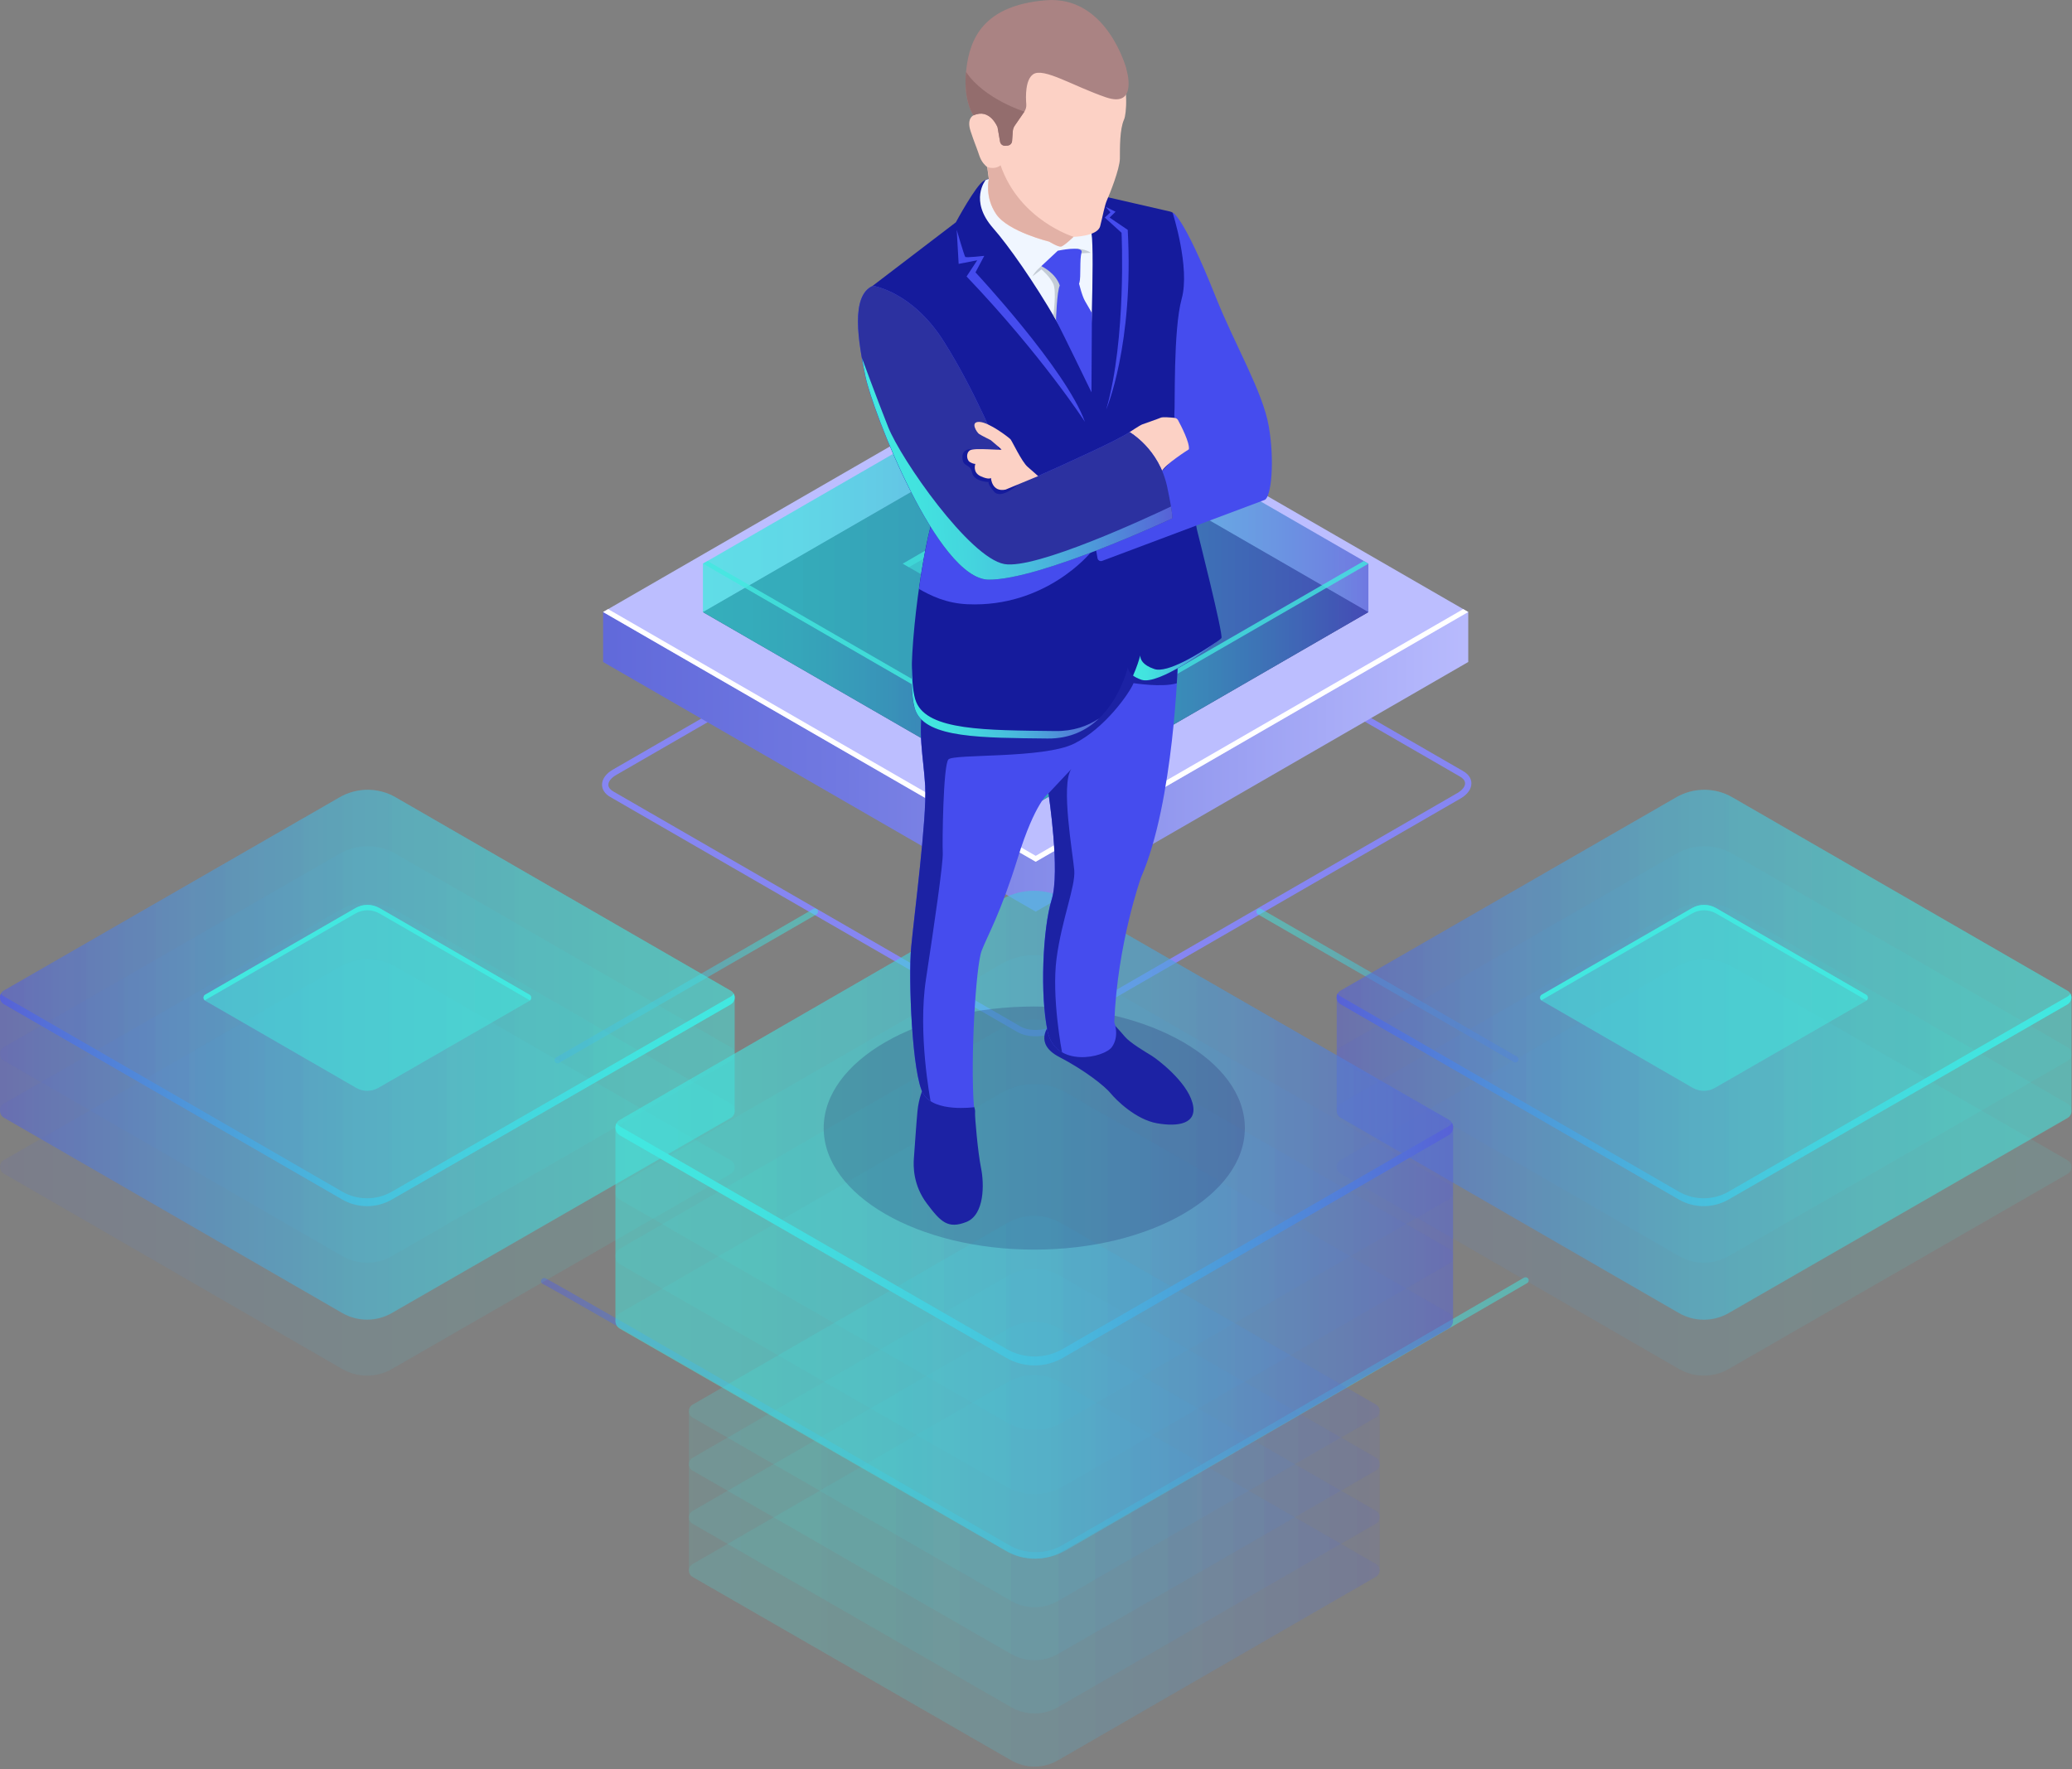 <svg width="288" height="246" viewBox="0 0 288 246" fill="none" xmlns="http://www.w3.org/2000/svg">
<rect x="0" y="0" width="288" height="246" fill="#808080" stroke="none"/>
<g style="mix-blend-mode:lighten">
<path d="M143.95 144.08C143.01 144.08 142.12 143.89 141.43 143.49L84.81 110.8C84.08 110.38 83.68 109.77 83.68 109.1C83.68 108.32 84.23 107.55 85.19 107L141.05 74.75C142.76 73.76 145.27 73.67 146.77 74.53L203.39 107.22C204.12 107.64 204.52 108.25 204.52 108.92C204.52 109.7 203.97 110.47 203.01 111.02L147.15 143.27C146.22 143.8 145.06 144.08 143.95 144.08ZM141.87 142.73C143.08 143.43 145.3 143.33 146.71 142.51L202.57 110.26C203.24 109.87 203.64 109.37 203.64 108.92C203.64 108.47 203.26 108.16 202.95 107.98L146.33 75.29C145.12 74.59 142.9 74.69 141.49 75.51L85.63 107.76C84.96 108.15 84.56 108.65 84.56 109.1C84.56 109.55 84.94 109.86 85.25 110.04L141.87 142.73Z" fill="#8686F2"/>
</g>
<path opacity="0.5" d="M77.5 147.84C77.35 147.84 77.2 147.76 77.12 147.62C77 147.41 77.07 147.14 77.28 147.02L113.05 126.37C113.26 126.25 113.53 126.32 113.65 126.53C113.77 126.74 113.7 127.01 113.49 127.13L77.72 147.78C77.65 147.82 77.58 147.84 77.5 147.84Z" fill="url(#paint0_linear_103_5536)"/>
<path opacity="0.5" d="M210.63 147.72C210.55 147.72 210.48 147.7 210.41 147.66L174.85 127.13C174.64 127.01 174.57 126.74 174.69 126.53C174.81 126.32 175.08 126.25 175.29 126.37L210.85 146.9C211.06 147.02 211.13 147.29 211.01 147.5C210.93 147.64 210.78 147.72 210.63 147.72Z" fill="url(#paint1_linear_103_5536)"/>
<path opacity="0.5" d="M143.96 216.69C142.52 216.69 141.08 216.32 139.79 215.57C125.21 207.12 76.67 179.05 75.5 178.54C75.27 178.47 75.15 178.24 75.22 178C75.29 177.77 75.55 177.64 75.78 177.71C76.54 177.93 139.59 214.45 140.23 214.81C142.53 216.14 145.39 216.14 147.7 214.81L211.83 177.64C212.04 177.52 212.31 177.59 212.43 177.8C212.55 178.01 212.48 178.28 212.27 178.4L148.14 215.57C146.85 216.32 145.41 216.69 143.96 216.69Z" fill="url(#paint2_linear_103_5536)"/>
<path d="M204.08 85.09V92.04L143.96 126.75L83.83 92.04V85.09H204.08Z" fill="url(#paint3_linear_103_5536)"/>
<path d="M143.96 119.81L83.83 85.09L143.95 50.38L204.08 85.09L143.96 119.81Z" fill="#BCBEFF"/>
<path d="M143.96 118.99L84.53 84.69L83.83 85.09L143.96 119.81L204.08 85.09L203.38 84.69L143.96 118.99Z" fill="white"/>
<path d="M143.96 111.8L97.71 85.1L143.96 58.4L190.2 85.1L143.96 111.8Z" fill="#0F054C"/>
<path opacity="0.5" d="M143.96 111.8L97.71 85.1L143.96 58.4L190.2 85.1L143.96 111.8Z" fill="url(#paint4_linear_103_5536)"/>
<path opacity="0.5" d="M143.96 51.67L190.2 78.37V85.1L143.96 58.4V51.67Z" fill="url(#paint5_linear_103_5536)"/>
<path opacity="0.5" d="M143.96 58.4L97.71 85.1V78.37L143.96 51.67V58.4Z" fill="url(#paint6_linear_103_5536)"/>
<path opacity="0.5" d="M143.96 105.07L97.71 78.37L143.96 51.67L190.2 78.37L143.96 105.07Z" fill="url(#paint7_linear_103_5536)"/>
<path opacity="0.5" d="M143.96 89.04L125.48 78.37L143.96 67.7L162.43 78.37L143.96 89.04Z" fill="#42E8E0"/>
<path opacity="0.5" d="M143.96 68.68L161.58 78.86L162.43 78.37L143.96 67.7L125.48 78.37L126.33 78.86L143.96 68.68Z" fill="#42E8E0"/>
<path opacity="0.5" d="M143.96 105.07V111.8L190.2 85.1V78.37L143.96 105.07Z" fill="url(#paint8_linear_103_5536)"/>
<path opacity="0.5" d="M97.71 78.37V85.1L143.96 111.8V105.07L97.71 78.37Z" fill="url(#paint9_linear_103_5536)"/>
<path opacity="0.8" d="M143.96 104.33L98.35 78L97.71 78.37L143.96 105.07L190.2 78.37L189.57 78L143.96 104.33Z" fill="#42E8E0"/>
<g opacity="0.11">
<path d="M55.01 134.42C52.59 133.02 49.61 133.02 47.19 134.42L0.55 161.28C-0.18 161.7 -0.18 162.76 0.55 163.19L47.57 190.34C49.71 191.57 52.34 191.57 54.47 190.34L101.57 163.22C102.3 162.8 102.3 161.74 101.57 161.31L55.01 134.43V134.42Z" fill="url(#paint10_linear_103_5536)"/>
</g>
<g opacity="0.11">
<path d="M55.01 126.56C52.59 125.16 49.61 125.16 47.19 126.56L0.55 153.42C-0.18 153.84 -0.18 154.9 0.55 155.33L47.57 182.48C49.71 183.71 52.34 183.71 54.47 182.48L101.57 155.36C102.3 154.94 102.3 153.88 101.57 153.45L55.01 126.57V126.56Z" fill="url(#paint11_linear_103_5536)"/>
</g>
<g opacity="0.11">
<path d="M55.01 118.71C52.59 117.31 49.61 117.31 47.19 118.71L0.55 145.57C-0.18 145.99 -0.18 147.05 0.55 147.48L47.57 174.63C49.71 175.86 52.34 175.86 54.47 174.63L101.57 147.51C102.3 147.09 102.3 146.03 101.57 145.6L55.01 118.72V118.71Z" fill="url(#paint12_linear_103_5536)"/>
</g>
<g opacity="0.11">
<path d="M55.01 110.85C52.59 109.45 49.61 109.45 47.19 110.85L0.55 137.71C-0.18 138.13 -0.18 139.19 0.55 139.62L47.57 166.77C49.71 168 52.34 168 54.47 166.77L101.57 139.65C102.3 139.23 102.3 138.17 101.57 137.74L55.01 110.86V110.85Z" fill="url(#paint13_linear_103_5536)"/>
</g>
<path opacity="0.5" d="M101.57 137.74L55.01 110.86C52.59 109.46 49.61 109.46 47.19 110.86L0.55 137.71C0.18 137.92 0 138.29 0 138.66V154.46C0 154.83 0.18 155.2 0.55 155.41L47.57 182.56C49.71 183.79 52.34 183.79 54.47 182.56L101.57 155.44C101.94 155.23 102.12 154.86 102.12 154.49V138.69C102.12 138.32 101.94 137.95 101.57 137.74Z" fill="url(#paint14_linear_103_5536)"/>
<g opacity="0.11">
<path d="M55.01 110.85C52.59 109.45 49.61 109.45 47.19 110.85L0.55 137.71C-0.18 138.13 -0.18 139.19 0.55 139.62L47.57 166.77C49.71 168 52.34 168 54.47 166.77L101.57 139.65C102.3 139.23 102.3 138.17 101.57 137.74L55.01 110.86V110.85Z" fill="url(#paint15_linear_103_5536)"/>
</g>
<g opacity="0.5">
<path d="M52.74 126.25C51.71 125.66 50.45 125.66 49.42 126.25L28.53 138.29C28.2 138.48 28.2 138.95 28.53 139.14L49.51 151.25C50.46 151.8 51.64 151.8 52.59 151.25L73.6 139.15C73.93 138.96 73.93 138.49 73.6 138.3L52.74 126.25Z" fill="#42E8E0"/>
</g>
<path d="M28.53 139.04L49.42 127C50.45 126.41 51.71 126.41 52.74 127L73.6 139.05C73.6 139.05 73.63 139.08 73.65 139.1C73.92 138.89 73.91 138.47 73.6 138.3L52.74 126.25C51.71 125.66 50.45 125.66 49.42 126.25L28.53 138.29C28.22 138.47 28.22 138.88 28.48 139.09C28.5 139.08 28.51 139.05 28.53 139.04Z" fill="#42E8E0"/>
<path d="M101.57 138.56L54.47 165.68C52.33 166.91 49.7 166.91 47.57 165.68L0.55 138.53C0.37 138.43 0.23 138.28 0.14 138.12C-0.14 138.62 -0 139.3 0.55 139.62L47.57 166.77C49.71 168 52.34 168 54.47 166.77L101.57 139.65C102.12 139.33 102.26 138.65 101.98 138.15C101.89 138.31 101.75 138.46 101.57 138.56Z" fill="url(#paint16_linear_103_5536)"/>
<g opacity="0.11">
<path d="M240.8 134.42C238.38 133.02 235.4 133.02 232.98 134.42L186.35 161.28C185.62 161.7 185.62 162.76 186.35 163.19L233.37 190.34C235.51 191.57 238.14 191.57 240.28 190.34L287.38 163.22C288.11 162.8 288.11 161.74 287.38 161.31L240.82 134.43L240.8 134.42Z" fill="url(#paint17_linear_103_5536)"/>
</g>
<g opacity="0.11">
<path d="M240.8 126.56C238.38 125.16 235.4 125.16 232.98 126.56L186.35 153.42C185.62 153.84 185.62 154.9 186.35 155.33L233.37 182.48C235.51 183.71 238.14 183.71 240.28 182.48L287.38 155.36C288.11 154.94 288.11 153.88 287.38 153.45L240.82 126.57L240.8 126.56Z" fill="url(#paint18_linear_103_5536)"/>
</g>
<g opacity="0.11">
<path d="M240.8 118.71C238.38 117.31 235.4 117.31 232.98 118.71L186.35 145.57C185.62 145.99 185.62 147.05 186.35 147.48L233.37 174.63C235.51 175.86 238.14 175.86 240.28 174.63L287.38 147.51C288.11 147.09 288.11 146.03 287.38 145.6L240.82 118.72L240.8 118.71Z" fill="url(#paint19_linear_103_5536)"/>
</g>
<g opacity="0.11">
<path d="M240.8 110.85C238.38 109.45 235.4 109.45 232.98 110.85L186.35 137.71C185.62 138.13 185.62 139.19 186.35 139.62L233.37 166.77C235.51 168 238.14 168 240.28 166.77L287.38 139.65C288.11 139.23 288.11 138.17 287.38 137.74L240.82 110.86L240.8 110.85Z" fill="url(#paint20_linear_103_5536)"/>
</g>
<path opacity="0.5" d="M287.36 137.74L240.8 110.86C238.38 109.46 235.4 109.46 232.98 110.86L186.35 137.72C185.98 137.93 185.8 138.3 185.8 138.67V154.47C185.8 154.84 185.98 155.21 186.35 155.42L233.37 182.57C235.51 183.8 238.14 183.8 240.28 182.57L287.38 155.45C287.75 155.24 287.93 154.87 287.93 154.5V138.7C287.93 138.33 287.75 137.96 287.38 137.75L287.36 137.74Z" fill="url(#paint21_linear_103_5536)"/>
<g opacity="0.11">
<path d="M240.8 110.85C238.38 109.45 235.4 109.45 232.98 110.85L186.35 137.71C185.62 138.13 185.62 139.19 186.35 139.62L233.37 166.77C235.51 168 238.14 168 240.28 166.77L287.38 139.65C288.11 139.23 288.11 138.17 287.38 137.74L240.82 110.86L240.8 110.85Z" fill="url(#paint22_linear_103_5536)"/>
</g>
<g opacity="0.5">
<path d="M238.52 126.25C237.49 125.66 236.23 125.66 235.2 126.25L214.31 138.29C213.98 138.48 213.98 138.95 214.31 139.14L235.29 151.25C236.24 151.8 237.42 151.8 238.37 151.25L259.38 139.15C259.71 138.96 259.71 138.49 259.38 138.3L238.52 126.25Z" fill="#42E8E0"/>
</g>
<path d="M214.31 139.04L235.2 127C236.23 126.41 237.49 126.41 238.52 127L259.38 139.05C259.38 139.05 259.41 139.08 259.43 139.1C259.7 138.89 259.69 138.47 259.38 138.3L238.52 126.25C237.49 125.66 236.23 125.66 235.2 126.25L214.31 138.29C214 138.47 214 138.88 214.26 139.09C214.28 139.08 214.29 139.05 214.31 139.04Z" fill="#42E8E0"/>
<path d="M287.36 138.56L240.26 165.68C238.12 166.91 235.49 166.91 233.35 165.68L186.33 138.53C186.15 138.43 186.01 138.28 185.92 138.12C185.64 138.62 185.78 139.3 186.33 139.62L233.35 166.77C235.49 168 238.12 168 240.26 166.77L287.36 139.65C287.91 139.33 288.05 138.65 287.77 138.15C287.68 138.31 287.54 138.46 287.36 138.56Z" fill="url(#paint23_linear_103_5536)"/>
<g opacity="0.11">
<path d="M140.05 192.18C142.33 190.87 145.13 190.86 147.41 192.18L191.25 217.44C191.94 217.84 191.94 218.83 191.25 219.23L147.04 244.75C145.03 245.91 142.56 245.91 140.55 244.75L96.27 219.25C95.58 218.85 95.58 217.86 96.27 217.46L140.05 192.18Z" fill="url(#paint24_linear_103_5536)"/>
</g>
<g opacity="0.11">
<path d="M140.05 184.79C142.33 183.48 145.13 183.47 147.41 184.79L191.25 210.05C191.94 210.45 191.94 211.44 191.25 211.84L147.04 237.36C145.03 238.52 142.56 238.52 140.55 237.36L96.27 211.86C95.58 211.46 95.58 210.47 96.27 210.07L140.05 184.79Z" fill="url(#paint25_linear_103_5536)"/>
</g>
<g opacity="0.11">
<path d="M140.05 177.4C142.33 176.09 145.13 176.08 147.41 177.4L191.25 202.66C191.94 203.06 191.94 204.05 191.25 204.45L147.04 229.97C145.03 231.13 142.56 231.13 140.55 229.97L96.27 204.47C95.58 204.07 95.58 203.08 96.27 202.68L140.05 177.4Z" fill="url(#paint26_linear_103_5536)"/>
</g>
<g opacity="0.11">
<path d="M140.05 170.02C142.33 168.71 145.13 168.7 147.41 170.02L191.25 195.28C191.94 195.68 191.94 196.67 191.25 197.07L147.04 222.59C145.03 223.75 142.56 223.75 140.55 222.59L96.27 197.09C95.58 196.69 95.58 195.7 96.27 195.3L140.05 170.02Z" fill="url(#paint27_linear_103_5536)"/>
</g>
<path opacity="0.11" d="M96.27 195.29L140.05 170.01C142.33 168.7 145.13 168.69 147.41 170.01L191.25 195.27C191.6 195.47 191.77 195.82 191.77 196.17V218.33C191.77 218.68 191.6 219.03 191.25 219.23L147.04 244.75C145.03 245.91 142.56 245.91 140.55 244.75L96.27 219.25C95.92 219.05 95.75 218.7 95.75 218.35V196.19C95.75 195.84 95.92 195.49 96.27 195.29Z" fill="url(#paint28_linear_103_5536)"/>
<g opacity="0.11">
<path d="M139.26 151.91C142.02 150.32 145.42 150.31 148.18 151.91L201.34 182.53C202.18 183.01 202.18 184.22 201.34 184.7L147.73 215.65C145.29 217.06 142.29 217.06 139.86 215.65L86.17 184.73C85.33 184.25 85.33 183.04 86.17 182.56L139.25 151.91H139.26Z" fill="url(#paint29_linear_103_5536)"/>
</g>
<g opacity="0.11">
<path d="M139.26 142.95C142.02 141.36 145.42 141.36 148.18 142.95L201.34 173.57C202.18 174.05 202.18 175.26 201.34 175.74L147.73 206.69C145.29 208.1 142.29 208.1 139.86 206.69L86.17 175.77C85.33 175.29 85.33 174.08 86.17 173.6L139.25 142.95H139.26Z" fill="url(#paint30_linear_103_5536)"/>
</g>
<g opacity="0.11">
<path d="M139.26 133.99C142.02 132.4 145.42 132.4 148.18 133.99L201.34 164.61C202.18 165.09 202.18 166.3 201.34 166.78L147.73 197.73C145.29 199.14 142.29 199.14 139.86 197.73L86.17 166.81C85.33 166.33 85.33 165.12 86.17 164.64L139.25 133.99H139.26Z" fill="url(#paint31_linear_103_5536)"/>
</g>
<g opacity="0.11">
<path d="M139.26 125.04C142.02 123.45 145.42 123.45 148.18 125.04L201.34 155.66C202.18 156.14 202.18 157.35 201.34 157.83L147.73 188.78C145.29 190.19 142.29 190.19 139.86 188.78L86.17 157.86C85.33 157.38 85.33 156.17 86.17 155.69L139.25 125.04H139.26Z" fill="url(#paint32_linear_103_5536)"/>
</g>
<path opacity="0.5" d="M86.18 155.69L139.26 125.04C142.02 123.45 145.42 123.45 148.18 125.04L201.34 155.66C201.76 155.9 201.97 156.32 201.97 156.75V183.62C201.97 184.04 201.76 184.47 201.34 184.71L147.73 215.66C145.29 217.07 142.29 217.07 139.86 215.66L86.17 184.74C85.75 184.5 85.54 184.08 85.54 183.65V156.78C85.54 156.36 85.75 155.93 86.17 155.69H86.18Z" fill="url(#paint33_linear_103_5536)"/>
<g opacity="0.11">
<path d="M139.26 125.04C142.02 123.45 145.42 123.45 148.18 125.04L201.34 155.66C202.18 156.14 202.18 157.35 201.34 157.83L147.73 188.78C145.29 190.19 142.29 190.19 139.86 188.78L86.17 157.86C85.33 157.38 85.33 156.17 86.17 155.69L139.25 125.04H139.26Z" fill="url(#paint34_linear_103_5536)"/>
</g>
<path d="M86.18 156.62L139.87 187.54C142.31 188.95 145.31 188.95 147.74 187.54L201.35 156.59C201.56 156.47 201.71 156.31 201.82 156.12C202.14 156.69 201.98 157.46 201.35 157.83L147.74 188.78C145.3 190.19 142.3 190.19 139.87 188.78L86.18 157.86C85.55 157.5 85.4 156.72 85.71 156.15C85.81 156.34 85.97 156.5 86.18 156.62Z" fill="url(#paint35_linear_103_5536)"/>
<path opacity="0.2" d="M143.76 173.74C159.925 173.74 173.03 166.174 173.03 156.84C173.03 147.506 159.925 139.94 143.76 139.94C127.594 139.94 114.49 147.506 114.49 156.84C114.49 166.174 127.594 173.74 143.76 173.74Z" fill="#180D5B"/>
<path d="M154.9 142.51C154.9 142.51 155.61 143.25 156.35 144.13C157.09 145 159.16 146.22 160.04 146.76C160.91 147.3 164.91 150.33 165.74 153.31C166.58 156.29 163.72 156.69 160.8 156.17C157.88 155.65 155.15 152.96 154.36 151.99C153.57 151.02 150.8 148.81 147.22 146.95C143.64 145.09 145.8 142.6 145.8 142.6L154.9 142.51Z" fill="#1C22A4"/>
<path d="M128.29 151.37C128.29 151.37 127.7 152.71 127.53 154.44C127.36 156.16 127.12 159.9 127.03 161C126.94 162.1 126.9 164.77 128.83 167.33C130.75 169.89 131.75 170.9 134.31 169.9C136.87 168.89 136.81 164.6 136.36 162.39C135.91 160.18 135.49 155.24 135.53 154.72C135.58 154.2 135.38 153.87 135.38 153.87L128.29 151.38V151.37Z" fill="#1C22A4"/>
<path d="M163.73 91.85C163.73 91.85 163.19 111.54 158.6 121.99C158.6 121.99 155.31 131.2 154.88 142.14C154.88 142.14 155.64 144.03 154.56 145.56C153.48 147.09 146.75 148.5 145.63 143.46C144.51 138.42 144.94 129 146.17 125.07C147.39 121.14 145.73 110.31 145.73 110.31C145.73 110.31 143.89 111.49 141.47 119.27C139.06 127.05 137.28 130.02 136.45 132.17C135.62 134.32 134.86 147.5 135.38 153.94C135.38 153.94 129.92 154.71 128.35 152.11C126.77 149.5 126.25 136.01 126.65 131.71C127.05 127.41 128.85 113.63 128.6 109.37C128.35 105.11 127.46 101.64 128.44 97.39C129.42 93.13 158.2 83.67 158.2 83.67L163.72 91.86L163.73 91.85Z" fill="#454CEE"/>
<path d="M128.61 109.37C128.36 105.11 127.47 101.64 128.45 97.39C128.82 95.79 133.11 93.45 138.33 91.16C147.14 90.36 158.31 89.42 159.08 89.54C159.78 89.65 161.6 90.34 163.11 90.94L163.72 91.85C163.72 91.85 163.69 93.05 163.57 95C161.52 95.61 157.56 94.98 157.56 94.98C157 96.36 153.57 101.27 149.3 103.39C145.03 105.51 132.54 104.78 131.82 105.59C131.1 106.4 130.96 117.18 131.04 118.55C131.12 119.92 129.86 128.55 128.7 136.18C127.56 143.69 129.3 152.81 129.35 153.1C128.95 152.84 128.6 152.52 128.35 152.11C126.77 149.5 126.25 136.01 126.65 131.71C127.05 127.41 128.85 113.63 128.6 109.37H128.61Z" fill="#1C22A4"/>
<path d="M154.09 27.45C154.09 27.45 160.48 28.91 162.63 29.41C162.99 29.49 163.27 29.74 163.41 30.08C164.03 31.65 165.59 36.53 164.41 43.65C162.97 52.4 163.43 58.3 163.43 58.3L166.38 73.68C166.38 73.68 170.09 88.32 169.77 88.72C169.45 89.12 161.22 95.38 158.65 94.5C156.08 93.62 156.92 92.16 156.92 92.16C156.92 92.16 154.84 102.77 145.61 102.67C136.39 102.57 128.85 102.6 127.28 98.87C125.71 95.14 127.71 79.47 129.33 73.26C130.96 67.05 134.82 54.68 134.82 54.68L121.31 39.73L132.86 30.91C132.86 30.91 135.62 25.78 136.75 25.13C137.88 24.48 138.48 25.03 138.48 25.03L154.08 27.44L154.09 27.45Z" fill="#151B9C"/>
<path d="M158.49 91.13C158.49 91.66 158.79 92.46 160.45 93.02C162.24 93.63 166.63 90.97 169.51 88.96C168.07 90.15 161 95.31 158.65 94.51C158.14 94.33 157.77 94.14 157.49 93.93C158.02 92.75 158.33 91.73 158.49 91.13Z" fill="url(#paint36_linear_103_5536)"/>
<path d="M127.36 97.63C129.01 101.57 136.97 101.53 146.7 101.64C149.18 101.67 151.16 100.96 152.75 99.9C151.07 101.51 148.76 102.71 145.62 102.68C136.4 102.58 128.86 102.61 127.29 98.88C126.78 97.66 126.65 95.14 126.76 92.1C126.74 94.57 126.91 96.57 127.36 97.64V97.63Z" fill="url(#paint37_linear_103_5536)"/>
<path d="M137.01 25.02C137.01 25.02 134.65 27.87 138.05 31.73C140.14 34.1 143.73 39.21 146.8 44.52C148.71 47.84 150.48 49.6 151.48 52.45C151.48 52.45 151.62 49.06 151.75 43.84C151.88 38.91 151.94 33.78 151.72 32.49C151.27 29.83 139.62 23.73 137.01 25.02Z" fill="#F0F6FF"/>
<path d="M145.83 33.6C145.83 33.6 147.04 34.35 147.46 34.29C147.88 34.23 149.21 32.93 149.21 32.93C149.21 32.93 152.56 32.87 152.92 31.44C153.29 30.01 153.53 28.56 153.87 27.81C154.21 27.06 155.65 23.49 155.66 22.03C155.67 20.58 155.62 17.98 156.24 16.61C156.87 15.24 157.71 1.49 144.44 1.88C131.17 2.27 135.29 16.05 135.29 16.05C135.29 16.05 134.32 16.46 134.91 18.24C135.5 20.01 135.63 20.2 135.93 21.08C136.23 21.96 136.38 22.52 137.22 23.24L137.44 24.87C137.44 24.87 136.81 27.37 138.46 29.79C140.11 32.21 145.82 33.6 145.82 33.6H145.83Z" fill="#FCD1C5"/>
<path d="M162.99 29.57C162.99 29.57 164.4 29.78 169 41.33C171.56 47.77 175.52 54.45 176.35 59.24C177.19 64.03 176.72 69.15 175.77 69.51C174.86 69.86 158.36 76.03 153.2 77.98C152.91 78.09 152.6 77.91 152.55 77.61L151.13 69.64L161.37 65.69C161.37 65.69 163.32 63.31 165.15 62.41C165.15 62.41 163.1 58.63 163.23 57.6C163.36 56.57 163.05 45.88 164.25 41.54C165.45 37.19 162.99 29.58 162.99 29.58V29.57Z" fill="#454CEE"/>
<path d="M157 60.09C157 60.09 158.41 59.14 158.76 59.01C159.11 58.88 160.99 58.23 161.35 58.07C161.62 57.95 162.72 58.04 163.27 58.1C163.47 58.12 163.64 58.24 163.74 58.41C164.18 59.22 165.39 61.57 165.25 62.47C165.25 62.47 161.84 64.62 161.46 65.58L160.92 65.7C160.92 65.7 158.64 60.8 157 60.1V60.09Z" fill="#FCD1C5"/>
<path d="M129.34 73.27C129.73 71.78 130.25 69.93 130.82 67.98L151.55 76.87C151.55 76.87 145.34 84.5 134.47 84.01C131.5 83.88 129.33 82.8 127.73 81.88C128.21 78.49 128.79 75.35 129.34 73.27Z" fill="#454CEE"/>
<path d="M121.32 39.74C121.32 39.74 126.79 40.49 131.2 47.49C135.62 54.49 138.84 62.59 138.84 62.59L138.99 63.5C139.39 65.88 141.92 67.25 144.13 66.26C148.79 64.18 155.7 61.03 156.99 60.08C156.99 60.08 161.12 62.36 162.25 67.76C163.15 72.06 162.92 72.08 162.92 72.08C162.92 72.08 144.51 80.67 137.4 80.59C130.29 80.51 121.27 57.13 120.28 52.3C119.29 47.47 118.19 41.1 121.32 39.74Z" fill="#454CEE"/>
<path d="M121.32 39.74C121.32 39.74 126.79 40.49 131.2 47.49C135.62 54.49 138.84 62.59 138.84 62.59L138.99 63.5C139.39 65.88 141.92 67.25 144.13 66.26C148.79 64.18 155.7 61.03 156.99 60.08C156.99 60.08 161.12 62.36 162.25 67.76C163.15 72.06 162.92 72.08 162.92 72.08C162.92 72.08 144.51 80.67 137.4 80.59C130.29 80.51 121.27 57.13 120.28 52.3C119.29 47.47 118.19 41.1 121.32 39.74Z" fill="#2C31A0"/>
<path d="M141.49 67.36C141.49 67.36 139.17 69.53 138.16 68.34C137.15 67.15 137.45 67.02 137.45 67.02C137.45 67.02 135.36 67 135.11 65.69C134.86 64.38 133.83 65.07 133.77 63.61C133.71 62.15 135.46 62.45 135.46 62.45L141.5 67.35L141.49 67.36Z" fill="#151B9C"/>
<path d="M144.3 66.2C144.3 66.2 143.66 65.61 142.84 64.91C142.02 64.21 140.68 61.33 140.46 61.08C140.24 60.83 137.46 58.69 136.12 58.66C134.78 58.62 135.78 60.12 136.08 60.33C136.38 60.54 137.7 61.19 137.7 61.19C137.7 61.19 139.05 62.32 139.2 62.49C139.35 62.66 135.46 62.22 134.84 62.6C134.22 62.98 134.37 63.97 134.8 64.24C135.24 64.51 135.57 64.5 135.57 64.5C135.57 64.5 135.13 65.67 136.3 66.21C137.47 66.75 137.74 66.45 137.74 66.45C137.74 66.45 137.84 68.47 139.77 68.07L144.31 66.19L144.3 66.2Z" fill="#FCD1C5"/>
<path d="M156.55 9.58C156.55 9.58 158.28 15.09 153.72 13.53C149.16 11.97 145.04 9.34 143.6 10.33C142.51 11.09 142.56 13.43 142.65 14.5C142.68 14.86 142.58 15.23 142.38 15.53L141.03 17.49C140.88 17.71 140.79 17.97 140.77 18.24L140.67 19.61C140.65 19.95 140.37 20.23 140.03 20.25L139.72 20.27C139.37 20.29 139.07 20.05 139.01 19.7L138.66 17.69C138.66 17.69 137.59 14.99 135.32 16.05C135.32 16.05 133.8 14.01 134.31 9.65C134.81 5.29 136.77 0.76 145.32 0.04C153.87 -0.69 156.57 9.59 156.57 9.59L156.55 9.58Z" fill="#AA8383"/>
<path d="M143.48 38.45L144.76 37.46C144.76 37.46 145.94 38.44 146.41 39.49C146.87 40.53 146.41 43.85 146.41 43.85L146.8 44.52L147.28 43.64L147.69 39.72C147.69 39.72 147.25 36.82 147.21 36.75C147.17 36.68 144.74 37.01 144.74 37.01C144.74 37.01 143.9 37.65 143.49 38.46L143.48 38.45Z" fill="#C4CCD6"/>
<path d="M149.63 34.55C149.63 34.55 151 34.64 151.61 35.15C151.61 35.15 150.18 35.22 149.95 35.25C149.72 35.28 149.63 34.55 149.63 34.55Z" fill="#C4CCD6"/>
<path d="M147.03 34.86L144.74 37C144.74 37 146.75 37.93 147.32 39.73C147.32 39.73 149.82 40.2 150.04 39.29C150.27 38.39 150.04 36.11 150.33 35.1C150.63 34.09 147.03 34.86 147.03 34.86Z" fill="#454CEE"/>
<path d="M149.94 39.24C149.94 39.24 150.37 41.12 150.83 41.89C151.3 42.67 151.77 43.53 151.77 43.53L151.71 54.54C151.71 54.54 147.66 46.19 146.78 44.5C146.78 44.5 146.91 40.48 147.3 39.72C147.68 38.96 149.93 39.23 149.93 39.23L149.94 39.24Z" fill="#454CEE"/>
<path d="M139.07 22.97C141.73 30.65 149.22 32.92 149.22 32.92C149.22 32.92 147.88 34.22 147.47 34.28C147.05 34.34 145.84 33.59 145.84 33.59C145.84 33.59 140.13 32.2 138.48 29.78C136.83 27.36 137.46 24.86 137.46 24.86L137.24 23.23C138.43 23.62 139.08 22.97 139.08 22.97H139.07Z" fill="#E2B1A6"/>
<path d="M132.98 31.96C132.98 31.96 134.03 35.58 134.17 35.72C134.31 35.86 136.81 35.57 136.81 35.57L135.59 37.87C135.59 37.87 148.19 51.38 150.8 58.65C150.8 58.65 144.84 49.44 134.35 38.44L135.83 36.19L133.25 36.69L132.98 31.96Z" fill="#454CEE"/>
<path d="M153.68 28.76L154.35 29.52L153.56 30.25L155.89 32.36C155.89 32.36 156.6 47.14 153.76 56.93C153.76 56.93 157.62 47.95 156.75 31.96L154.23 30.25L155.06 29.44L153.69 28.76H153.68Z" fill="#454CEE"/>
<path d="M145.74 110.33C145.74 110.33 145.71 110.35 145.65 110.4L148.91 106.93C147.4 109.05 149.14 118.78 149.32 121.01C149.5 123.24 147.58 127.84 146.86 133.23C146.14 138.61 147.61 146.29 147.62 146.32C146.69 145.78 145.94 144.88 145.64 143.48C144.53 138.45 144.95 129.02 146.18 125.09C147.4 121.16 145.74 110.33 145.74 110.33Z" fill="#1C22A4"/>
<path d="M137.41 80.59C130.3 80.51 121.28 57.13 120.29 52.3C120.12 51.49 119.96 50.64 119.81 49.78C119.84 49.85 121.68 54.9 123.45 59.37C125.24 63.88 134.74 77.53 139.59 78.42C143.97 79.22 159.72 71.87 162.77 70.42C163.05 72.06 162.93 72.08 162.93 72.08C162.93 72.08 144.52 80.67 137.41 80.59Z" fill="url(#paint38_linear_103_5536)"/>
<path d="M139.71 20.26C139.36 20.28 139.06 20.04 139 19.69L138.65 17.68C138.65 17.68 137.58 14.98 135.31 16.04C135.31 16.04 133.88 14.1 134.27 9.99C136.79 13.78 142.39 15.52 142.39 15.52L141.04 17.48C140.89 17.7 140.8 17.96 140.78 18.23L140.68 19.6C140.66 19.94 140.38 20.22 140.04 20.24L139.73 20.26H139.71Z" fill="#936D6D"/>
<defs>
<linearGradient id="paint0_linear_103_5536" x1="77.06" y1="137.08" x2="113.7" y2="137.08" gradientUnits="userSpaceOnUse">
<stop stop-color="#5761D7"/>
<stop offset="0.07" stop-color="#5471D8"/>
<stop offset="0.28" stop-color="#4D9BDA"/>
<stop offset="0.48" stop-color="#48BDDD"/>
<stop offset="0.67" stop-color="#44D4DE"/>
<stop offset="0.85" stop-color="#42E3DF"/>
<stop offset="1" stop-color="#42E8E0"/>
</linearGradient>
<linearGradient id="paint1_linear_103_5536" x1="174.63" y1="137.02" x2="211.07" y2="137.02" gradientUnits="userSpaceOnUse">
<stop stop-color="#42E8E0"/>
<stop offset="0.15" stop-color="#42E3DF"/>
<stop offset="0.33" stop-color="#44D4DE"/>
<stop offset="0.52" stop-color="#48BDDD"/>
<stop offset="0.72" stop-color="#4D9BDA"/>
<stop offset="0.93" stop-color="#5471D8"/>
<stop offset="1" stop-color="#5761D7"/>
</linearGradient>
<linearGradient id="paint2_linear_103_5536" x1="75.2" y1="197.14" x2="212.48" y2="197.14" gradientUnits="userSpaceOnUse">
<stop stop-color="#5761D7"/>
<stop offset="0.07" stop-color="#5471D8"/>
<stop offset="0.28" stop-color="#4D9BDA"/>
<stop offset="0.48" stop-color="#48BDDD"/>
<stop offset="0.67" stop-color="#44D4DE"/>
<stop offset="0.85" stop-color="#42E3DF"/>
<stop offset="1" stop-color="#42E8E0"/>
</linearGradient>
<linearGradient id="paint3_linear_103_5536" x1="54.1" y1="105.92" x2="208.2" y2="105.92" gradientUnits="userSpaceOnUse">
<stop stop-color="#5761D7"/>
<stop offset="0.16" stop-color="#5E67D9"/>
<stop offset="0.41" stop-color="#7179E1"/>
<stop offset="0.69" stop-color="#9197EE"/>
<stop offset="1" stop-color="#BCBEFF"/>
</linearGradient>
<linearGradient id="paint4_linear_103_5536" x1="97.71" y1="85.1" x2="190.2" y2="85.1" gradientUnits="userSpaceOnUse">
<stop stop-color="#42E8E0"/>
<stop offset="0.15" stop-color="#42E3DF"/>
<stop offset="0.33" stop-color="#44D4DE"/>
<stop offset="0.52" stop-color="#48BDDD"/>
<stop offset="0.72" stop-color="#4D9BDA"/>
<stop offset="0.93" stop-color="#5471D8"/>
<stop offset="1" stop-color="#5761D7"/>
</linearGradient>
<linearGradient id="paint5_linear_103_5536" x1="143.96" y1="68.38" x2="190.2" y2="68.38" gradientUnits="userSpaceOnUse">
<stop stop-color="#42E8E0"/>
<stop offset="0.15" stop-color="#42E3DF"/>
<stop offset="0.33" stop-color="#44D4DE"/>
<stop offset="0.52" stop-color="#48BDDD"/>
<stop offset="0.72" stop-color="#4D9BDA"/>
<stop offset="0.93" stop-color="#5471D8"/>
<stop offset="1" stop-color="#5761D7"/>
</linearGradient>
<linearGradient id="paint6_linear_103_5536" x1="97.71" y1="68.38" x2="143.96" y2="68.38" gradientUnits="userSpaceOnUse">
<stop stop-color="#42E8E0"/>
<stop offset="0.15" stop-color="#42E3DF"/>
<stop offset="0.33" stop-color="#44D4DE"/>
<stop offset="0.52" stop-color="#48BDDD"/>
<stop offset="0.72" stop-color="#4D9BDA"/>
<stop offset="0.93" stop-color="#5471D8"/>
<stop offset="1" stop-color="#5761D7"/>
</linearGradient>
<linearGradient id="paint7_linear_103_5536" x1="97.71" y1="78.37" x2="190.2" y2="78.37" gradientUnits="userSpaceOnUse">
<stop stop-color="#42E8E0"/>
<stop offset="0.15" stop-color="#42E3DF"/>
<stop offset="0.33" stop-color="#44D4DE"/>
<stop offset="0.52" stop-color="#48BDDD"/>
<stop offset="0.72" stop-color="#4D9BDA"/>
<stop offset="0.93" stop-color="#5471D8"/>
<stop offset="1" stop-color="#5761D7"/>
</linearGradient>
<linearGradient id="paint8_linear_103_5536" x1="143.96" y1="95.08" x2="190.2" y2="95.08" gradientUnits="userSpaceOnUse">
<stop stop-color="#42E8E0"/>
<stop offset="0.15" stop-color="#42E3DF"/>
<stop offset="0.33" stop-color="#44D4DE"/>
<stop offset="0.52" stop-color="#48BDDD"/>
<stop offset="0.72" stop-color="#4D9BDA"/>
<stop offset="0.93" stop-color="#5471D8"/>
<stop offset="1" stop-color="#5761D7"/>
</linearGradient>
<linearGradient id="paint9_linear_103_5536" x1="97.71" y1="95.08" x2="143.96" y2="95.08" gradientUnits="userSpaceOnUse">
<stop stop-color="#42E8E0"/>
<stop offset="0.15" stop-color="#42E3DF"/>
<stop offset="0.33" stop-color="#44D4DE"/>
<stop offset="0.52" stop-color="#48BDDD"/>
<stop offset="0.72" stop-color="#4D9BDA"/>
<stop offset="0.93" stop-color="#5471D8"/>
<stop offset="1" stop-color="#5761D7"/>
</linearGradient>
<linearGradient id="paint10_linear_103_5536" x1="-5.85937e-05" y1="162.32" x2="102.13" y2="162.32" gradientUnits="userSpaceOnUse">
<stop stop-color="#5761D7"/>
<stop offset="0.07" stop-color="#5471D8"/>
<stop offset="0.28" stop-color="#4D9BDA"/>
<stop offset="0.48" stop-color="#48BDDD"/>
<stop offset="0.67" stop-color="#44D4DE"/>
<stop offset="0.85" stop-color="#42E3DF"/>
<stop offset="1" stop-color="#42E8E0"/>
</linearGradient>
<linearGradient id="paint11_linear_103_5536" x1="-5.85937e-05" y1="154.46" x2="102.13" y2="154.46" gradientUnits="userSpaceOnUse">
<stop stop-color="#5761D7"/>
<stop offset="0.07" stop-color="#5471D8"/>
<stop offset="0.28" stop-color="#4D9BDA"/>
<stop offset="0.48" stop-color="#48BDDD"/>
<stop offset="0.67" stop-color="#44D4DE"/>
<stop offset="0.85" stop-color="#42E3DF"/>
<stop offset="1" stop-color="#42E8E0"/>
</linearGradient>
<linearGradient id="paint12_linear_103_5536" x1="-5.85937e-05" y1="146.6" x2="102.13" y2="146.6" gradientUnits="userSpaceOnUse">
<stop stop-color="#5761D7"/>
<stop offset="0.07" stop-color="#5471D8"/>
<stop offset="0.28" stop-color="#4D9BDA"/>
<stop offset="0.48" stop-color="#48BDDD"/>
<stop offset="0.67" stop-color="#44D4DE"/>
<stop offset="0.85" stop-color="#42E3DF"/>
<stop offset="1" stop-color="#42E8E0"/>
</linearGradient>
<linearGradient id="paint13_linear_103_5536" x1="-5.85937e-05" y1="138.75" x2="102.13" y2="138.75" gradientUnits="userSpaceOnUse">
<stop stop-color="#5761D7"/>
<stop offset="0.07" stop-color="#5471D8"/>
<stop offset="0.28" stop-color="#4D9BDA"/>
<stop offset="0.48" stop-color="#48BDDD"/>
<stop offset="0.67" stop-color="#44D4DE"/>
<stop offset="0.85" stop-color="#42E3DF"/>
<stop offset="1" stop-color="#42E8E0"/>
</linearGradient>
<linearGradient id="paint14_linear_103_5536" x1="0" y1="146.64" x2="102.13" y2="146.64" gradientUnits="userSpaceOnUse">
<stop stop-color="#5761D7"/>
<stop offset="0.07" stop-color="#5471D8"/>
<stop offset="0.28" stop-color="#4D9BDA"/>
<stop offset="0.48" stop-color="#48BDDD"/>
<stop offset="0.67" stop-color="#44D4DE"/>
<stop offset="0.85" stop-color="#42E3DF"/>
<stop offset="1" stop-color="#42E8E0"/>
</linearGradient>
<linearGradient id="paint15_linear_103_5536" x1="-5.85937e-05" y1="138.75" x2="102.13" y2="138.75" gradientUnits="userSpaceOnUse">
<stop stop-color="#5761D7"/>
<stop offset="0.07" stop-color="#5471D8"/>
<stop offset="0.28" stop-color="#4D9BDA"/>
<stop offset="0.48" stop-color="#48BDDD"/>
<stop offset="0.67" stop-color="#44D4DE"/>
<stop offset="0.85" stop-color="#42E3DF"/>
<stop offset="1" stop-color="#42E8E0"/>
</linearGradient>
<linearGradient id="paint16_linear_103_5536" x1="-0" y1="152.91" x2="102.12" y2="152.91" gradientUnits="userSpaceOnUse">
<stop stop-color="#5761D7"/>
<stop offset="0.07" stop-color="#5471D8"/>
<stop offset="0.28" stop-color="#4D9BDA"/>
<stop offset="0.48" stop-color="#48BDDD"/>
<stop offset="0.67" stop-color="#44D4DE"/>
<stop offset="0.85" stop-color="#42E3DF"/>
<stop offset="1" stop-color="#42E8E0"/>
</linearGradient>
<linearGradient id="paint17_linear_103_5536" x1="185.79" y1="162.32" x2="287.91" y2="162.32" gradientUnits="userSpaceOnUse">
<stop stop-color="#5761D7"/>
<stop offset="0.07" stop-color="#5471D8"/>
<stop offset="0.28" stop-color="#4D9BDA"/>
<stop offset="0.48" stop-color="#48BDDD"/>
<stop offset="0.67" stop-color="#44D4DE"/>
<stop offset="0.85" stop-color="#42E3DF"/>
<stop offset="1" stop-color="#42E8E0"/>
</linearGradient>
<linearGradient id="paint18_linear_103_5536" x1="185.79" y1="154.46" x2="287.91" y2="154.46" gradientUnits="userSpaceOnUse">
<stop stop-color="#5761D7"/>
<stop offset="0.07" stop-color="#5471D8"/>
<stop offset="0.28" stop-color="#4D9BDA"/>
<stop offset="0.48" stop-color="#48BDDD"/>
<stop offset="0.67" stop-color="#44D4DE"/>
<stop offset="0.85" stop-color="#42E3DF"/>
<stop offset="1" stop-color="#42E8E0"/>
</linearGradient>
<linearGradient id="paint19_linear_103_5536" x1="185.79" y1="146.6" x2="287.91" y2="146.6" gradientUnits="userSpaceOnUse">
<stop stop-color="#5761D7"/>
<stop offset="0.07" stop-color="#5471D8"/>
<stop offset="0.28" stop-color="#4D9BDA"/>
<stop offset="0.48" stop-color="#48BDDD"/>
<stop offset="0.67" stop-color="#44D4DE"/>
<stop offset="0.85" stop-color="#42E3DF"/>
<stop offset="1" stop-color="#42E8E0"/>
</linearGradient>
<linearGradient id="paint20_linear_103_5536" x1="185.79" y1="138.75" x2="287.91" y2="138.75" gradientUnits="userSpaceOnUse">
<stop stop-color="#5761D7"/>
<stop offset="0.07" stop-color="#5471D8"/>
<stop offset="0.28" stop-color="#4D9BDA"/>
<stop offset="0.48" stop-color="#48BDDD"/>
<stop offset="0.67" stop-color="#44D4DE"/>
<stop offset="0.85" stop-color="#42E3DF"/>
<stop offset="1" stop-color="#42E8E0"/>
</linearGradient>
<linearGradient id="paint21_linear_103_5536" x1="185.79" y1="146.64" x2="287.91" y2="146.64" gradientUnits="userSpaceOnUse">
<stop stop-color="#5761D7"/>
<stop offset="0.07" stop-color="#5471D8"/>
<stop offset="0.28" stop-color="#4D9BDA"/>
<stop offset="0.48" stop-color="#48BDDD"/>
<stop offset="0.67" stop-color="#44D4DE"/>
<stop offset="0.85" stop-color="#42E3DF"/>
<stop offset="1" stop-color="#42E8E0"/>
</linearGradient>
<linearGradient id="paint22_linear_103_5536" x1="185.79" y1="138.75" x2="287.91" y2="138.75" gradientUnits="userSpaceOnUse">
<stop stop-color="#5761D7"/>
<stop offset="0.07" stop-color="#5471D8"/>
<stop offset="0.28" stop-color="#4D9BDA"/>
<stop offset="0.48" stop-color="#48BDDD"/>
<stop offset="0.67" stop-color="#44D4DE"/>
<stop offset="0.85" stop-color="#42E3DF"/>
<stop offset="1" stop-color="#42E8E0"/>
</linearGradient>
<linearGradient id="paint23_linear_103_5536" x1="185.79" y1="152.91" x2="287.91" y2="152.91" gradientUnits="userSpaceOnUse">
<stop stop-color="#5761D7"/>
<stop offset="0.07" stop-color="#5471D8"/>
<stop offset="0.28" stop-color="#4D9BDA"/>
<stop offset="0.48" stop-color="#48BDDD"/>
<stop offset="0.67" stop-color="#44D4DE"/>
<stop offset="0.85" stop-color="#42E3DF"/>
<stop offset="1" stop-color="#42E8E0"/>
</linearGradient>
<linearGradient id="paint24_linear_103_5536" x1="191.77" y1="218.4" x2="95.75" y2="218.4" gradientUnits="userSpaceOnUse">
<stop stop-color="#5761D7"/>
<stop offset="0.07" stop-color="#5471D8"/>
<stop offset="0.28" stop-color="#4D9BDA"/>
<stop offset="0.48" stop-color="#48BDDD"/>
<stop offset="0.67" stop-color="#44D4DE"/>
<stop offset="0.85" stop-color="#42E3DF"/>
<stop offset="1" stop-color="#42E8E0"/>
</linearGradient>
<linearGradient id="paint25_linear_103_5536" x1="191.77" y1="211.02" x2="95.75" y2="211.02" gradientUnits="userSpaceOnUse">
<stop stop-color="#5761D7"/>
<stop offset="0.07" stop-color="#5471D8"/>
<stop offset="0.28" stop-color="#4D9BDA"/>
<stop offset="0.48" stop-color="#48BDDD"/>
<stop offset="0.67" stop-color="#44D4DE"/>
<stop offset="0.85" stop-color="#42E3DF"/>
<stop offset="1" stop-color="#42E8E0"/>
</linearGradient>
<linearGradient id="paint26_linear_103_5536" x1="191.77" y1="203.63" x2="95.75" y2="203.63" gradientUnits="userSpaceOnUse">
<stop stop-color="#5761D7"/>
<stop offset="0.07" stop-color="#5471D8"/>
<stop offset="0.28" stop-color="#4D9BDA"/>
<stop offset="0.48" stop-color="#48BDDD"/>
<stop offset="0.67" stop-color="#44D4DE"/>
<stop offset="0.85" stop-color="#42E3DF"/>
<stop offset="1" stop-color="#42E8E0"/>
</linearGradient>
<linearGradient id="paint27_linear_103_5536" x1="191.77" y1="196.24" x2="95.75" y2="196.24" gradientUnits="userSpaceOnUse">
<stop stop-color="#5761D7"/>
<stop offset="0.07" stop-color="#5471D8"/>
<stop offset="0.28" stop-color="#4D9BDA"/>
<stop offset="0.48" stop-color="#48BDDD"/>
<stop offset="0.67" stop-color="#44D4DE"/>
<stop offset="0.85" stop-color="#42E3DF"/>
<stop offset="1" stop-color="#42E8E0"/>
</linearGradient>
<linearGradient id="paint28_linear_103_5536" x1="191.77" y1="207.32" x2="95.75" y2="207.32" gradientUnits="userSpaceOnUse">
<stop stop-color="#5761D7"/>
<stop offset="0.07" stop-color="#5471D8"/>
<stop offset="0.28" stop-color="#4D9BDA"/>
<stop offset="0.48" stop-color="#48BDDD"/>
<stop offset="0.67" stop-color="#44D4DE"/>
<stop offset="0.85" stop-color="#42E3DF"/>
<stop offset="1" stop-color="#42E8E0"/>
</linearGradient>
<linearGradient id="paint29_linear_103_5536" x1="201.97" y1="183.71" x2="85.55" y2="183.71" gradientUnits="userSpaceOnUse">
<stop stop-color="#5761D7"/>
<stop offset="0.07" stop-color="#5471D8"/>
<stop offset="0.28" stop-color="#4D9BDA"/>
<stop offset="0.48" stop-color="#48BDDD"/>
<stop offset="0.67" stop-color="#44D4DE"/>
<stop offset="0.85" stop-color="#42E3DF"/>
<stop offset="1" stop-color="#42E8E0"/>
</linearGradient>
<linearGradient id="paint30_linear_103_5536" x1="201.97" y1="174.75" x2="85.55" y2="174.75" gradientUnits="userSpaceOnUse">
<stop stop-color="#5761D7"/>
<stop offset="0.07" stop-color="#5471D8"/>
<stop offset="0.28" stop-color="#4D9BDA"/>
<stop offset="0.48" stop-color="#48BDDD"/>
<stop offset="0.67" stop-color="#44D4DE"/>
<stop offset="0.85" stop-color="#42E3DF"/>
<stop offset="1" stop-color="#42E8E0"/>
</linearGradient>
<linearGradient id="paint31_linear_103_5536" x1="201.97" y1="165.79" x2="85.55" y2="165.79" gradientUnits="userSpaceOnUse">
<stop stop-color="#5761D7"/>
<stop offset="0.07" stop-color="#5471D8"/>
<stop offset="0.28" stop-color="#4D9BDA"/>
<stop offset="0.48" stop-color="#48BDDD"/>
<stop offset="0.67" stop-color="#44D4DE"/>
<stop offset="0.85" stop-color="#42E3DF"/>
<stop offset="1" stop-color="#42E8E0"/>
</linearGradient>
<linearGradient id="paint32_linear_103_5536" x1="201.97" y1="156.84" x2="85.55" y2="156.84" gradientUnits="userSpaceOnUse">
<stop stop-color="#5761D7"/>
<stop offset="0.07" stop-color="#5471D8"/>
<stop offset="0.28" stop-color="#4D9BDA"/>
<stop offset="0.48" stop-color="#48BDDD"/>
<stop offset="0.67" stop-color="#44D4DE"/>
<stop offset="0.85" stop-color="#42E3DF"/>
<stop offset="1" stop-color="#42E8E0"/>
</linearGradient>
<linearGradient id="paint33_linear_103_5536" x1="201.97" y1="170.27" x2="85.55" y2="170.27" gradientUnits="userSpaceOnUse">
<stop stop-color="#5761D7"/>
<stop offset="0.07" stop-color="#5471D8"/>
<stop offset="0.28" stop-color="#4D9BDA"/>
<stop offset="0.48" stop-color="#48BDDD"/>
<stop offset="0.67" stop-color="#44D4DE"/>
<stop offset="0.85" stop-color="#42E3DF"/>
<stop offset="1" stop-color="#42E8E0"/>
</linearGradient>
<linearGradient id="paint34_linear_103_5536" x1="201.97" y1="156.84" x2="85.55" y2="156.84" gradientUnits="userSpaceOnUse">
<stop stop-color="#5761D7"/>
<stop offset="0.07" stop-color="#5471D8"/>
<stop offset="0.28" stop-color="#4D9BDA"/>
<stop offset="0.48" stop-color="#48BDDD"/>
<stop offset="0.67" stop-color="#44D4DE"/>
<stop offset="0.85" stop-color="#42E3DF"/>
<stop offset="1" stop-color="#42E8E0"/>
</linearGradient>
<linearGradient id="paint35_linear_103_5536" x1="201.97" y1="172.98" x2="85.55" y2="172.98" gradientUnits="userSpaceOnUse">
<stop stop-color="#5761D7"/>
<stop offset="0.07" stop-color="#5471D8"/>
<stop offset="0.28" stop-color="#4D9BDA"/>
<stop offset="0.48" stop-color="#48BDDD"/>
<stop offset="0.67" stop-color="#44D4DE"/>
<stop offset="0.85" stop-color="#42E3DF"/>
<stop offset="1" stop-color="#42E8E0"/>
</linearGradient>
<linearGradient id="paint36_linear_103_5536" x1="169.656" y1="91.469" x2="157.397" y2="92.18" gradientUnits="userSpaceOnUse">
<stop stop-color="#5761D7"/>
<stop offset="0.07" stop-color="#5471D8"/>
<stop offset="0.28" stop-color="#4D9BDA"/>
<stop offset="0.48" stop-color="#48BDDD"/>
<stop offset="0.67" stop-color="#44D4DE"/>
<stop offset="0.85" stop-color="#42E3DF"/>
<stop offset="1" stop-color="#42E8E0"/>
</linearGradient>
<linearGradient id="paint37_linear_103_5536" x1="152.556" y1="96.458" x2="126.889" y2="97.947" gradientUnits="userSpaceOnUse">
<stop stop-color="#5761D7"/>
<stop offset="0.07" stop-color="#5471D8"/>
<stop offset="0.28" stop-color="#4D9BDA"/>
<stop offset="0.48" stop-color="#48BDDD"/>
<stop offset="0.67" stop-color="#44D4DE"/>
<stop offset="0.85" stop-color="#42E3DF"/>
<stop offset="1" stop-color="#42E8E0"/>
</linearGradient>
<linearGradient id="paint38_linear_103_5536" x1="162.459" y1="63.239" x2="120.719" y2="65.66" gradientUnits="userSpaceOnUse">
<stop stop-color="#5761D7"/>
<stop offset="0.07" stop-color="#5471D8"/>
<stop offset="0.28" stop-color="#4D9BDA"/>
<stop offset="0.48" stop-color="#48BDDD"/>
<stop offset="0.67" stop-color="#44D4DE"/>
<stop offset="0.85" stop-color="#42E3DF"/>
<stop offset="1" stop-color="#42E8E0"/>
</linearGradient>
</defs>
</svg>
